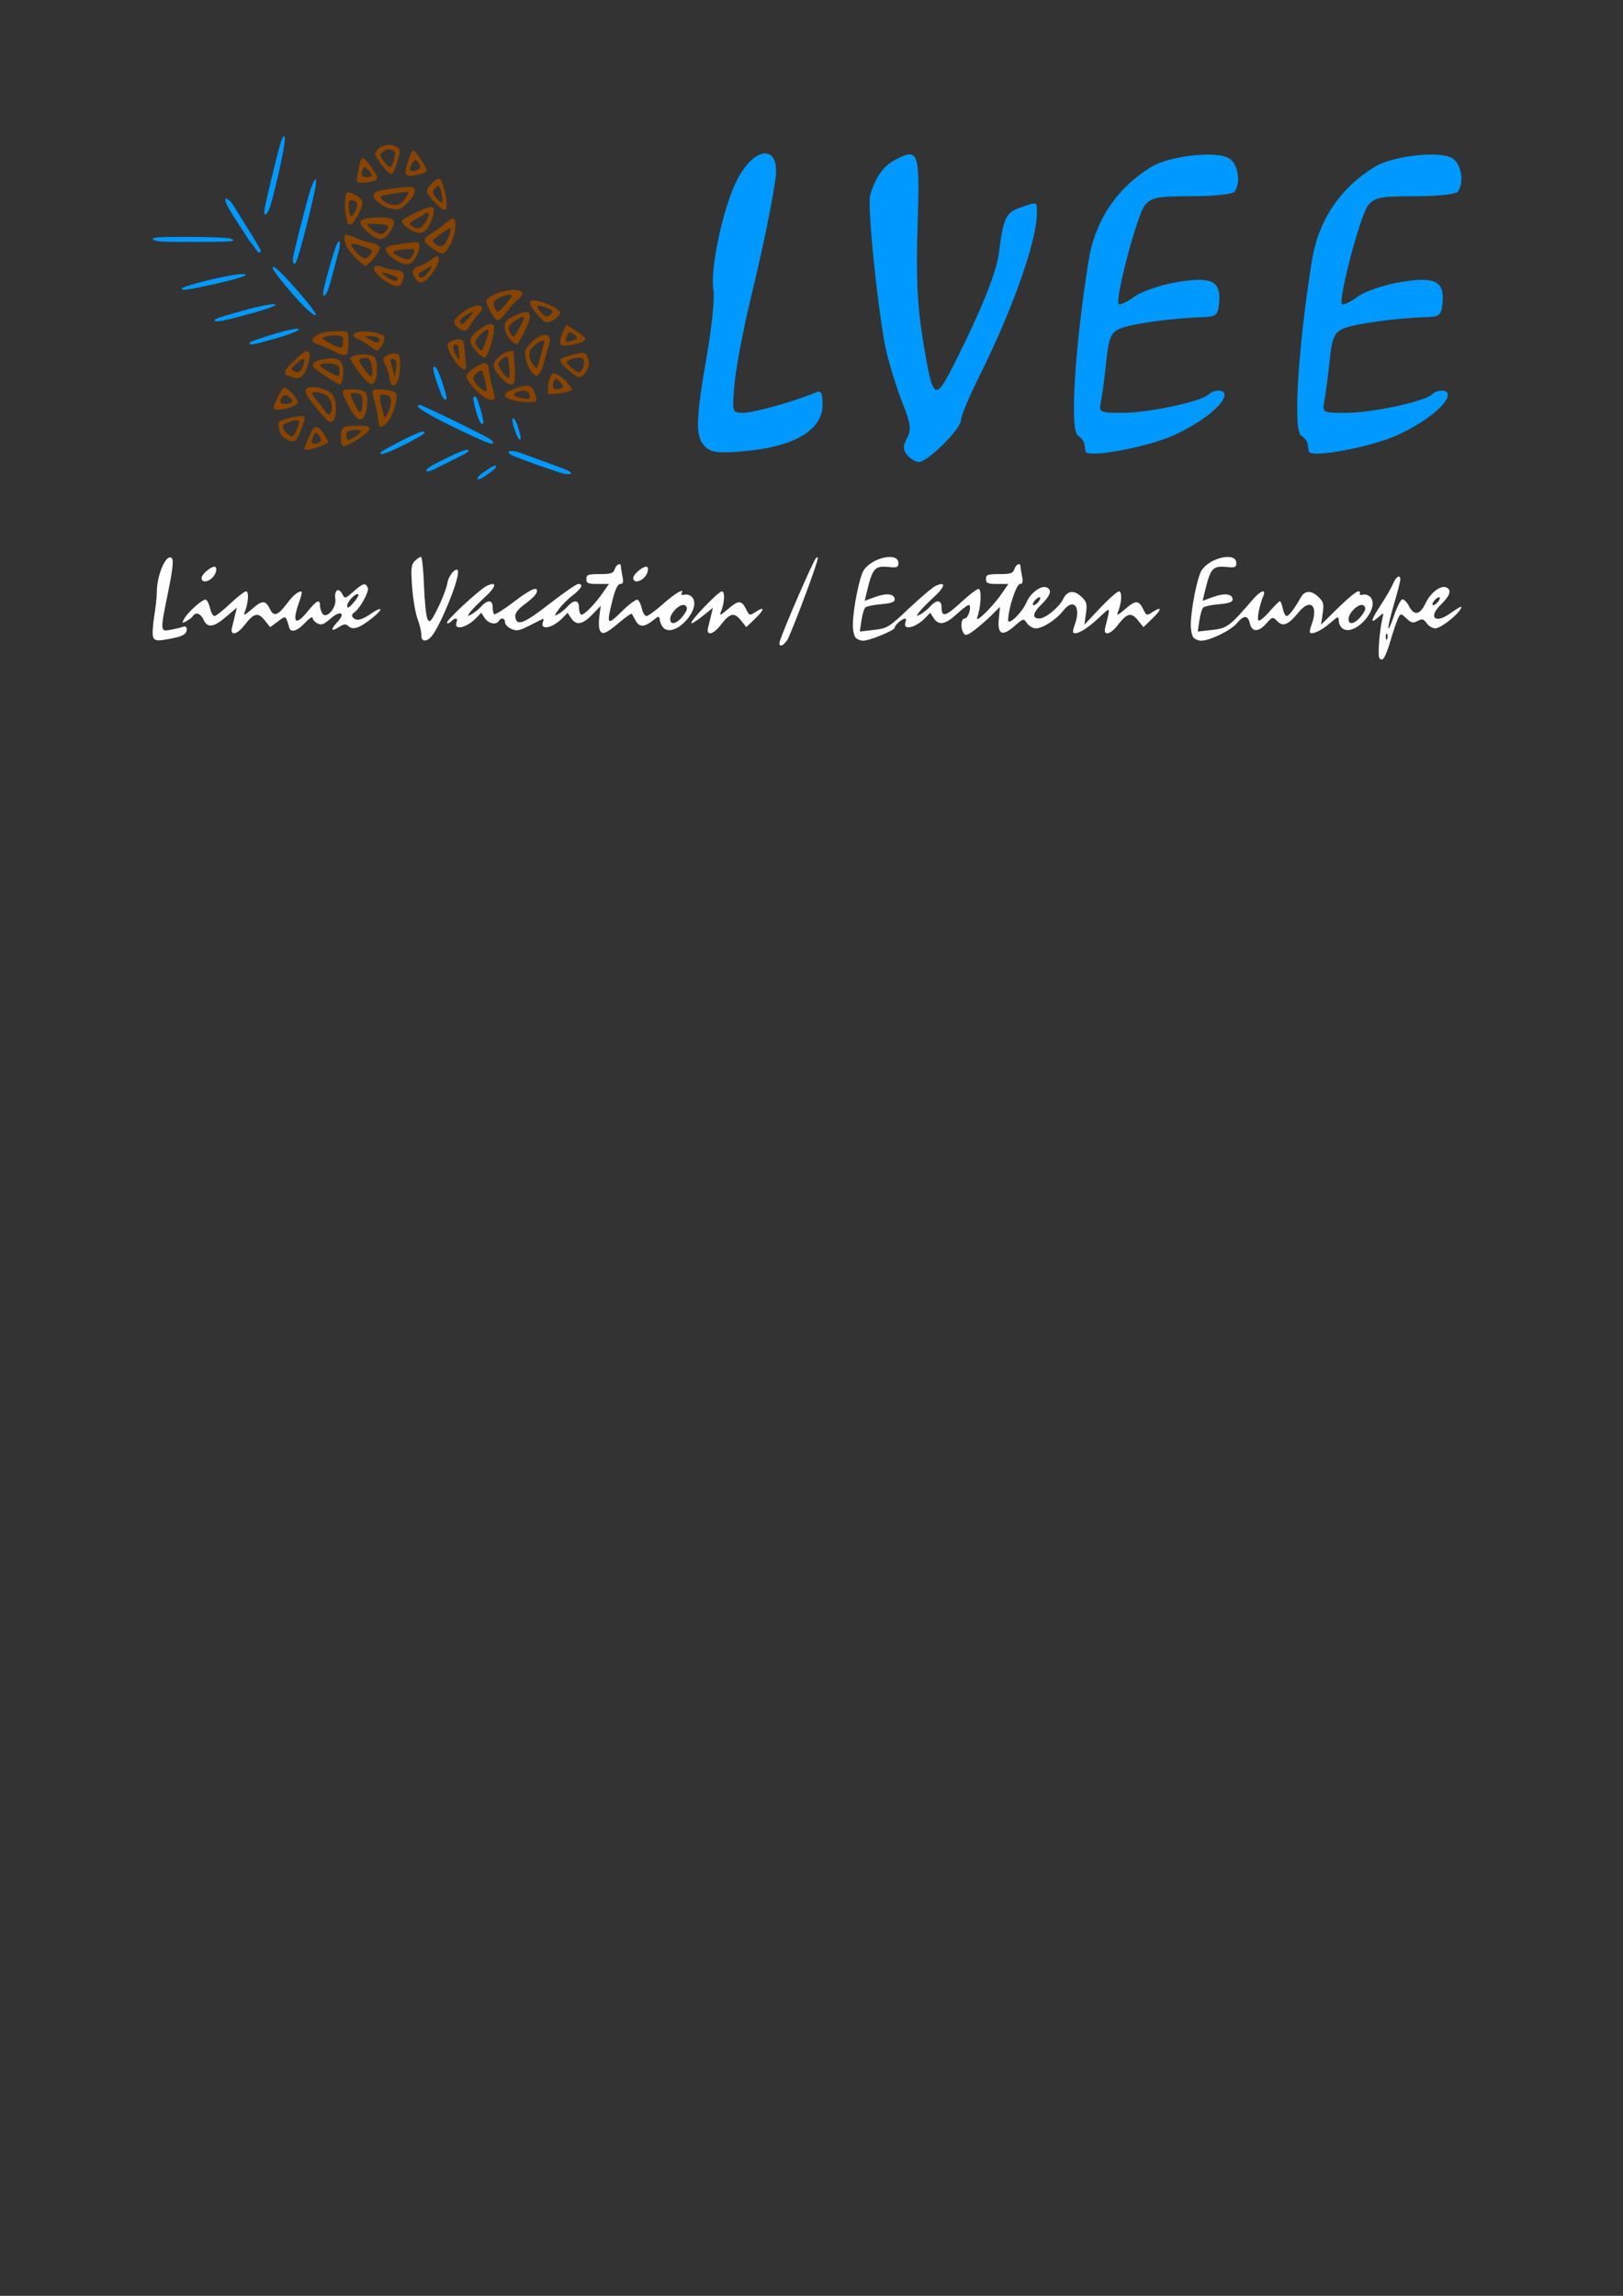 <?xml version="1.0" encoding="UTF-8" standalone="no"?>
<!-- Created with Inkscape (http://www.inkscape.org/) -->

<svg
   xmlns:dc="http://purl.org/dc/elements/1.1/"
   xmlns:cc="http://creativecommons.org/ns#"
   xmlns:rdf="http://www.w3.org/1999/02/22-rdf-syntax-ns#"
   xmlns:svg="http://www.w3.org/2000/svg"
   xmlns="http://www.w3.org/2000/svg"
   xmlns:sodipodi="http://sodipodi.sourceforge.net/DTD/sodipodi-0.dtd"
   xmlns:inkscape="http://www.inkscape.org/namespaces/inkscape"
   id="blue_black_"
   sodipodi:version="0.32"
   inkscape:version="0.48.4 r9939"
   width="744.094"
   height="1052.362"
   version="1.0"
   sodipodi:docname="blue_black_.svg"
   inkscape:output_extension="org.inkscape.output.svg.inkscape"
   inkscape:export-filename="blue_black_.png"
   inkscape:export-xdpi="303.60001"
   inkscape:export-ydpi="303.60001">
  <rect width="100%" height="100%" fill="#333333" stroke="none"/>
  <defs
     id="defs3907">
    <inkscape:perspective
       sodipodi:type="inkscape:persp3d"
       inkscape:vp_x="0 : 526.18109 : 1"
       inkscape:vp_y="0 : 1000 : 0"
       inkscape:vp_z="744.09448 : 526.18109 : 1"
       inkscape:persp3d-origin="372.04724 : 350.78739 : 1"
       id="perspective2954" />
    <inkscape:perspective
       sodipodi:type="inkscape:persp3d"
       inkscape:vp_x="0 : 526.18109 : 1"
       inkscape:vp_y="0 : 1000 : 0"
       inkscape:vp_z="744.09448 : 526.18109 : 1"
       inkscape:persp3d-origin="372.04724 : 350.78739 : 1"
       id="perspective2464" />
    <inkscape:perspective
       id="perspective3853"
       inkscape:persp3d-origin="372.04724 : 350.78739 : 1"
       inkscape:vp_z="744.09448 : 526.18109 : 1"
       inkscape:vp_y="0 : 1000 : 0"
       inkscape:vp_x="0 : 526.18109 : 1"
       sodipodi:type="inkscape:persp3d" />
    <inkscape:perspective
       sodipodi:type="inkscape:persp3d"
       inkscape:vp_x="0 : 526.18109 : 1"
       inkscape:vp_y="0 : 1000 : 0"
       inkscape:vp_z="744.09448 : 526.18109 : 1"
       inkscape:persp3d-origin="372.04724 : 350.78739 : 1"
       id="perspective4938" />
    <inkscape:perspective
       id="perspective4936"
       inkscape:persp3d-origin="372.04724 : 350.78739 : 1"
       inkscape:vp_z="744.09448 : 526.18109 : 1"
       inkscape:vp_y="0 : 1000 : 0"
       inkscape:vp_x="0 : 526.18109 : 1"
       sodipodi:type="inkscape:persp3d" />
    <inkscape:perspective
       id="perspective2433"
       inkscape:persp3d-origin="372.04724 : 350.78739 : 1"
       inkscape:vp_z="744.09448 : 526.18109 : 1"
       inkscape:vp_y="0 : 1000 : 0"
       inkscape:vp_x="0 : 526.18109 : 1"
       sodipodi:type="inkscape:persp3d" />
    <inkscape:perspective
       id="perspective2509"
       inkscape:persp3d-origin="372.04724 : 350.78739 : 1"
       inkscape:vp_z="744.09448 : 526.18109 : 1"
       inkscape:vp_y="0 : 1000 : 0"
       inkscape:vp_x="0 : 526.18109 : 1"
       sodipodi:type="inkscape:persp3d" />
  </defs>
  <sodipodi:namedview
     inkscape:window-height="1056"
     inkscape:window-width="1871"
     inkscape:pageshadow="2"
     inkscape:pageopacity="0.0"
     guidetolerance="10.0"
     gridtolerance="10.0"
     objecttolerance="10.0"
     borderopacity="1.0"
     bordercolor="#666666"
     pagecolor="#ffffff"
     id="base"
     inkscape:zoom="0.83972969"
     inkscape:cx="250.37769"
     inkscape:cy="562.00492"
     inkscape:window-x="49"
     inkscape:window-y="24"
     inkscape:current-layer="blue_black_"
     width="744.094px"
     height="1052.362px"
     showgrid="false"
     inkscape:window-maximized="1" />
  <g
     id="g4290"
     transform="translate(-2.5744722e-7,-454.66)">
    <path
       sodipodi:nodetypes="cssscccscccsssccccsccsssccssccssccccsssccssccssccssccsssccssccsssccsssssccsssccsssc"
       style="fill:#0099ff;fill-opacity:1"
       d="m 195.246,670.453 c 0.752,-1.565 3.3,-2.768 12.809,-7.431 6.761,-3.316 7.61,-2.055 6.209,-1.072 -1.779,1.248 -1.589,0.94 -12.758,6.606 -4.05,2.054 -5.071,2.483 -6.261,1.896 z m 25.688,1.218 c 0.595,-0.481 3.715,-2.478 4.375,-2.935 2.176,-1.049 2.506,-0.592 1.893,0.296 -0.849,1.23 -4.184,3.461 -5.821,4.52 -2.805,1.743 -3.566,0.446 -0.447,-1.882 z m 33.137,-1.257 c -18.408,-6.392 0.976,0.571 -18.145,-6.525 -4.618,-1.714 -3.406,-4 4.099,-1.148 13.646,5.185 21.733,7.546 21.733,8.708 0,0.603 -1.298,1.322 -7.687,-1.035 z m -79.01,-8.829 c 1.253,-0.928 15.337,-8.456 18.034,-8.977 2.41,-0.357 1.436,0.433 1.09,1.004 -0.943,0.994 -10.337,5.691 -12.573,6.723 -5.29,2.441 -8.714,3.465 -6.551,1.25 z m 42.184,-6.767 c -20.175,-9.355 -28.931,-14.518 -24.621,-14.518 1.121,0 31.189,14.741 32.514,15.939 0.549,0.496 0.997,1.114 0.997,1.372 0,1 -2.201,0.309 -8.891,-2.793 z m 20.727,1.15 c -0.872,-0.469 -3.056,-6.92 -3.079,-8.722 -0.018,-1.509 1.214,-1.571 2.865,4.043 1.078,3.667 1.346,5.389 0.214,4.679 z m -17.808,-7.695 c -1.595,-2.885 -2.787,-8.384 -3.082,-10.287 -0.349,-2.255 1.02,-1.552 1.344,-0.989 0.712,1.236 3.386,9.57 3.158,11.538 -0.162,0.695 -0.286,0.465 -0.602,0.388 -0.273,-0.088 -0.584,-0.484 -0.819,-0.649 z m -17.761,-12.649 c -1.59,-4.041 -3.723,-10.05 -3.723,-11.595 0,-1.666 0.524,-1.867 1.631,-0.179 1.053,1.607 3.708,9.406 4.267,12.328 0.473,2.473 -0.838,2.274 -2.174,-0.555 z m -87.691,-23.323 c -1.089,-0.677 0.551,-1.16 4.581,-2.512 22.805,-7.655 22.704,-4.027 4.572,0.698 -3.407,0.888 -8.851,2.695 -9.153,1.814 z M 98.469,601.276 c 0.262,-0.787 7.345,-2.617 11.114,-3.711 18.994,-5.513 24.212,-4.086 3.06,1.454 -5.318,1.393 -14.98,4.24 -14.174,2.257 z m 43.151,-4.085 c -4.397,-3.674 -16.615,-18.17 -16.615,-19.714 0,-1.854 4.514,2.434 13.196,12.537 7.249,8.434 8.786,11.662 3.419,7.177 z m 6.789,-9.85 c 1.588,-7.282 5.055,-18.463 5.667,-19.894 2.128,-4.972 1.82,-0.107 1.488,1.175 -3.733,14.451 -4.916,19.02 -5.995,20.634 -1.133,1.696 -1.813,1.282 -1.161,-1.915 z m -65.078,-0.339 c 0,-1.25 22.504,-6.725 27.505,-6.692 5.467,0.036 -1.628,2.297 -18.242,5.812 -7.017,1.485 -9.263,1.698 -9.263,0.88 z m 51.055,-14.365 c 0.44,-2.754 4.952,-20.82 7.422,-29.293 1.833,-6.289 3.433,-8.439 3.059,-4.346 -0.311,3.407 -7.021,30.749 -8.933,35.339 -1.051,2.524 -1.968,0.931 -1.548,-1.7 z m -16.572,-3.028 c -8.355,-11.468 3.24,5.442 -9.727,-14.188 -5.225,-7.91 -6.041,-11.237 -3.171,-9.027 1.03,0.793 1.061,0.635 5.391,7.779 1.903,3.139 4.908,7.758 6.377,10.203 2.582,4.298 3.476,5.912 2.53,5.912 -0.248,0 -0.392,0.702 -1.4,-0.679 z m -45.041,-4.334 c -5.422,-1.067 -1.562,-1.767 0.427,-1.854 9.879,-0.426 30.337,-0.058 32.219,0.551 3.946,1.277 0.901,1.615 -12.811,1.54 -8.328,-0.046 -14.363,0.199 -19.835,-0.238 z m 48.343,-13.604 c 0,-1.523 5.411,-24.244 7.311,-30.698 1.27,-4.314 2.135,-5.19 2.135,-2.16 0,4.019 -5.822,29.335 -7.487,32.554 -1.063,2.056 -1.96,2.195 -1.96,0.304 z"
       id="path3857"
       inkscape:connector-curvature="0" />
    <path
       id="path2468"
       d="m 139.59,660.373 c 0,-1.027 3.326,-8.623 4.126,-9.423 0.667,-0.667 1.111,-0.707 2.219,-0.202 1.497,0.682 4.989,6.235 4.333,6.891 -0.22,0.22 -2.093,1.037 -4.162,1.816 -3.825,1.44 -6.516,1.819 -6.516,0.918 z m 6.905,-3.015 c 0.945,-0.691 0.951,-0.84 0.092,-2.5 -0.502,-0.971 -1.257,-1.766 -1.678,-1.766 -0.733,0 -1.985,2.681 -1.985,4.25 0,0.962 2.263,0.972 3.571,0.016 z m 10.102,0.967 c -0.625,-1.628 -0.344,-6.123 0.451,-7.211 0.667,-0.912 1.62,-1.109 6.184,-1.274 5.466,-0.198 6.653,0.183 5.987,1.92 -0.641,1.672 -9.55,7.444 -11.488,7.444 -0.438,0 -0.948,-0.396 -1.133,-0.879 z m 6.443,-3.639 c 1.491,-0.957 2.613,-2.019 2.494,-2.362 -0.325,-0.937 -5.267,-0.701 -6.267,0.299 -0.928,0.928 -0.568,3.801 0.477,3.801 0.322,0 1.805,-0.783 3.296,-1.739 z m -31.675,1.365 c -2.149,-1.059 -3.43,-3.252 -3.6,-6.161 -0.12,-2.043 -0.072,-2.094 2.794,-3.045 1.604,-0.532 4.292,-1.129 5.973,-1.327 2.996,-0.352 3.058,-0.331 3.058,1.049 0,1.775 -3.045,9.332 -4.005,9.941 -1.061,0.673 -2.169,0.553 -4.22,-0.457 z m 4.836,-4.827 c 1.764,-4.134 1.269,-4.685 -3.003,-3.338 -1.751,0.552 -3.3,1.309 -3.443,1.681 -0.669,1.744 2.797,5.556 4.547,5 0.301,-0.096 1.155,-1.6 1.899,-3.343 z m 37.591,-1.606 c -0.117,-0.382 -0.353,-2.055 -0.524,-3.717 -0.171,-1.662 -0.85,-4.836 -1.508,-7.053 -1.674,-5.64 -1.446,-5.993 3.632,-5.609 5.259,0.398 6.428,1.012 6.428,3.379 0,2.395 -1.479,7.362 -2.92,9.805 -1.895,3.214 -4.585,4.897 -5.108,3.195 z m 4.926,-8.194 c 1.105,-3.939 0.657,-5.241 -1.984,-5.77 -2.754,-0.551 -3.031,0.19 -1.895,5.066 0.553,2.373 1.122,4.514 1.264,4.758 0.549,0.942 1.725,-0.881 2.615,-4.054 z m -32.885,1.238 c -4.868,-6.005 -5.688,-7.299 -5.688,-8.972 0,-2.256 5.522,-2.193 10.04,0.115 2.848,1.455 3.745,3.451 3.809,8.466 0.046,3.665 -0.962,5.819 -2.724,5.819 -0.641,0 -2.717,-2.073 -5.437,-5.428 z m 6.003,0.941 c 0.848,-1.585 0.143,-5.26 -1.34,-6.984 -1.327,-1.542 -6.258,-2.847 -7.2,-1.905 -0.326,0.326 0.409,1.633 1.956,3.476 1.363,1.625 3.039,3.767 3.724,4.76 1.453,2.106 2.014,2.234 2.86,0.653 z m 11.278,2.125 c -1.379,-1.542 -3.227,-4.602 -5.003,-8.283 -1.879,-3.896 -1.273,-4.535 4.047,-4.266 5.701,0.288 6.532,1.132 6.2,6.298 -0.418,6.486 -2.652,9.149 -5.244,6.251 z m 3.033,-5.775 c 0.123,-2.555 -0.06,-3.626 -0.734,-4.301 -1.068,-1.068 -4.706,-1.225 -4.713,-0.203 -0.003,0.382 0.81,2.371 1.806,4.421 2.33,4.795 3.414,4.82 3.642,0.083 z m -40.721,2.034 c -0.437,-0.707 3.206,-8.431 4.472,-9.482 1.389,-1.153 7.466,5.498 6.457,7.066 -1.233,1.915 -10.035,3.861 -10.928,2.415 z m 8.439,-3.152 c 0.391,-1.019 -1.598,-2.97 -3.028,-2.97 -1.038,0 -2.32,1.595 -2.344,2.917 -0.025,1.372 4.846,1.42 5.371,0.052 z m 102.133,-0.522 c -6.187,-1.517 -6.027,-3.417 0.484,-5.715 4.916,-1.735 6.902,-1.463 8.243,1.131 0.577,1.117 1.1,2.742 1.162,3.612 0.111,1.564 0.076,1.582 -3.222,1.685 -1.834,0.057 -4.834,-0.263 -6.666,-0.713 z m 6.944,-1.651 c 0,-2.748 -1.99,-3.624 -5.474,-2.41 -2.351,0.82 -2.208,1.936 0.334,2.611 3.28,0.871 5.14,0.798 5.14,-0.202 z m -21.163,-0.196 c -2.658,-1.67 -6.155,-5.368 -7.496,-7.926 -0.716,-1.367 -0.671,-1.622 0.544,-3.056 0.729,-0.861 2.702,-2.304 4.385,-3.207 3.825,-2.054 4.546,-1.613 5.079,3.102 0.211,1.862 0.864,4.921 1.453,6.797 0.588,1.876 1.073,3.974 1.077,4.662 0.01,1.76 -1.869,1.621 -5.042,-0.372 z m 1.273,-2.823 c 0.328,-0.802 -1.423,-8.363 -2.06,-8.891 -1.133,-0.94 -4.437,2.161 -3.947,3.705 0.818,2.577 5.441,6.568 6.007,5.186 z m 28.225,-1.129 c 0,-3.317 1.253,-6.65 2.5,-6.65 1.625,0 4.014,1.599 6.342,4.244 1.266,1.438 2.213,2.884 2.106,3.214 -0.234,0.72 -5.295,1.861 -8.586,1.935 l -2.362,0.054 0,-2.796 z m 6.582,-0.156 c 0.458,-0.552 0.199,-1.174 -1.061,-2.554 -1.366,-1.495 -1.814,-1.702 -2.482,-1.147 -0.828,0.687 -1.123,3.382 -0.446,4.06 0.645,0.645 3.358,0.4 3.989,-0.359 z m -78.816,-2.322 c -0.306,-0.806 -0.557,-2.076 -0.557,-2.821 0,-0.746 -0.625,-2.651 -1.389,-4.235 -1.706,-3.536 -1.721,-4.103 -0.139,-5.105 2.187,-1.385 4.614,-1.625 5.679,-0.56 0.79,0.79 0.919,1.776 0.751,5.725 -0.215,5.057 -1.206,7.966 -2.821,8.277 -0.629,0.121 -1.161,-0.326 -1.524,-1.28 z m 2.66,-8.895 c -0.121,-1.244 -0.478,-1.712 -1.412,-1.845 -1.404,-0.199 -1.445,-0.051 -0.745,2.678 0.274,1.07 0.684,2.695 0.91,3.612 l 0.412,1.667 0.498,-2.223 c 0.274,-1.222 0.425,-2.973 0.337,-3.89 z m -30.445,7.221 c -7.102,-4.709 -7.779,-5.263 -7.779,-6.363 0,-1.451 1.604,-2.242 5.753,-2.84 6.085,-0.877 8.138,0.672 8.138,6.139 0,3.172 -0.786,5.589 -1.792,5.513 -0.39,-0.03 -2.334,-1.132 -4.32,-2.449 z m 4.437,-3.193 c -0.005,-0.993 -0.224,-2.146 -0.488,-2.563 -1.007,-1.59 -8.427,-1.966 -8.371,-0.424 0.028,0.778 6.569,4.724 7.895,4.764 0.734,0.022 0.97,-0.413 0.964,-1.777 z m 11.925,3.757 c -2.698,-2.861 -6.916,-8.878 -6.916,-9.867 0,-2.072 9.067,-2.703 11.005,-0.765 1.194,1.194 1.532,7.176 0.569,10.063 -0.984,2.952 -2.264,3.108 -4.658,0.569 z m 3.086,-4.224 c 0,-1.214 -0.369,-3.09 -0.819,-4.169 -0.757,-1.811 -0.98,-1.948 -2.913,-1.788 -1.335,0.111 -2.151,0.48 -2.253,1.019 -0.202,1.067 4.806,7.874 5.484,7.455 0.276,-0.17 0.502,-1.303 0.502,-2.518 z m 59.088,3.137 c -3.305,-3.412 -4.079,-5.388 -2.913,-7.439 1.28,-2.253 4.648,-4.631 6.696,-4.728 l 1.863,-0.088 0.415,5.279 c 0.228,2.903 0.275,6.341 0.105,7.64 -0.276,2.102 -0.471,2.362 -1.772,2.362 -1.042,0 -2.306,-0.87 -4.393,-3.025 z m 3.821,-2.858 c -0.27,-4.674 -0.746,-6.897 -1.477,-6.897 -0.894,0 -3.644,2.524 -3.644,3.344 0,1.648 3.688,6.819 4.635,6.499 0.401,-0.136 0.585,-1.245 0.486,-2.947 z m -100.417,2.256 c -1.222,-0.44 -2.285,-0.804 -2.362,-0.809 -0.076,-0.005 -0.139,-0.571 -0.14,-1.259 -0.001,-0.833 1.386,-2.572 4.154,-5.21 4.535,-4.322 6.111,-5.129 6.952,-3.559 0.824,1.54 -1.354,8.884 -3.095,10.436 -1.62,1.443 -2.447,1.504 -5.508,0.401 z m 4.98,-3.208 c 0.461,-0.704 0.998,-2.079 1.194,-3.056 0.486,-2.431 -0.536,-2.295 -3.673,0.491 -2.401,2.133 -2.458,2.253 -1.422,3.032 1.552,1.168 2.939,1.001 3.901,-0.468 z m 123.011,0.856 c -3.625,-3.036 -4.867,-4.846 -3.952,-5.761 0.782,-0.782 7.716,-2.706 9.752,-2.706 1.28,0 1.725,0.374 2.419,2.035 0.525,1.256 0.718,2.738 0.505,3.873 -0.444,2.368 -2.836,5.207 -4.379,5.199 -0.66,-0.003 -2.616,-1.191 -4.345,-2.639 z m 6.006,-1.463 c 1.23,-2.578 0.659,-4.782 -1.238,-4.782 -2.855,0 -6.409,1.215 -6.233,2.13 0.202,1.048 4.641,4.538 5.772,4.538 0.44,0 1.204,-0.849 1.699,-1.886 z m -22.982,2.303 c -1.789,-1.957 -2.971,-4.679 -3.324,-7.657 -0.284,-2.398 -0.136,-2.981 1.198,-4.731 3.447,-4.52 8.419,-6.615 9.759,-4.113 0.472,0.881 0.364,1.925 -0.475,4.584 -0.597,1.894 -1.526,5.169 -2.065,7.279 -0.893,3.495 -2.312,5.889 -3.492,5.889 -0.252,0 -0.973,-0.563 -1.602,-1.25 z m 3.514,-7.5 c 0.699,-2.675 1.438,-5.426 1.641,-6.114 0.606,-2.052 -1.689,-1.565 -4.358,0.925 -2.037,1.9 -2.324,2.461 -2.273,4.438 0.041,1.543 0.542,2.895 1.576,4.251 0.834,1.094 1.657,1.848 1.83,1.676 0.172,-0.172 0.885,-2.501 1.584,-5.176 z m -37.215,4.299 c -2.008,-1.763 -5.357,-7.701 -5.357,-9.498 0,-2.188 5.652,-3.802 7.097,-2.026 0.311,0.382 0.709,2.695 0.884,5.14 0.175,2.445 0.389,5.171 0.475,6.058 0.218,2.247 -0.79,2.353 -3.099,0.326 z m -0.119,-6.632 c -0.347,-3.068 -0.508,-3.404 -1.562,-3.253 -0.931,0.133 -1.14,0.496 -1.007,1.748 0.155,1.456 2.364,5.519 2.777,5.106 0.099,-0.099 0.006,-1.719 -0.207,-3.601 z m 8.417,0.318 c -4.458,-4.458 -4.133,-7.144 1.307,-10.795 2.382,-1.599 4.035,-2.334 4.996,-2.223 1.345,0.156 1.43,0.343 1.343,2.945 -0.127,3.81 -2.953,12.171 -4.192,12.4 -0.545,0.101 -2.018,-0.892 -3.454,-2.328 z m 3.906,-5.099 c 1.529,-4.613 1.59,-5.251 0.499,-5.251 -1.281,0 -5.279,4.287 -5.279,5.66 0,1.327 2.115,3.915 2.968,3.631 0.292,-0.098 1.108,-1.915 1.812,-4.039 z m -69.514,4.629 c -1.834,-0.954 -4.834,-2.255 -6.668,-2.891 -4.236,-1.469 -4.459,-2.735 -0.833,-4.735 2.027,-1.119 3.482,-1.423 7.683,-1.607 3.504,-0.154 5.394,-0.016 5.834,0.425 0.683,0.683 0.756,7.407 0.103,9.464 -0.502,1.581 -2.166,1.403 -6.119,-0.655 z m 4.061,-4.191 c 0.15,-2.076 0.006,-2.421 -1.211,-2.884 -1.93,-0.734 -8.128,0.096 -8.128,1.087 0,0.709 7.263,4.437 8.335,4.278 0.558,-0.083 0.89,-0.904 1.004,-2.482 z m 12.196,1.721 c -1.381,-1.12 -3.601,-2.439 -4.934,-2.931 -3.147,-1.162 -3.433,-2.487 -0.731,-3.379 2.368,-0.782 7.792,-0.332 10.711,0.887 1.783,0.745 1.882,0.921 1.574,2.817 -0.334,2.059 -2.253,4.642 -3.449,4.642 -0.363,0 -1.79,-0.916 -3.171,-2.036 z m 4.482,-2.592 c 0.229,-1.183 -2.216,-2.151 -4.871,-1.928 l -1.976,0.166 2.778,1.501 c 3.018,1.63 3.794,1.68 4.069,0.261 z m 83.262,2.036 c -0.747,-0.747 -0.325,-3.316 1.021,-6.206 l 1.38,-2.965 2.087,1.259 c 4.444,2.679 6.845,4.638 6.687,5.455 -0.306,1.592 -9.926,3.706 -11.175,2.457 z m 5.261,-1.94 c 1.181,-0.354 2.148,-0.973 2.148,-1.375 0,-0.619 -2.66,-2.427 -3.57,-2.427 -0.562,0 -2.029,3.372 -1.699,3.906 0.42,0.679 0.518,0.676 3.12,-0.104 z m -27.501,0.606 c -3.19,-2.509 -4.67,-7.794 -2.727,-9.737 1.48,-1.48 7.726,-4.223 9.155,-4.02 2.304,0.327 1.958,3.325 -1.073,9.322 -1.46,2.888 -2.925,5.333 -3.256,5.433 -0.33,0.1 -1.275,-0.349 -2.099,-0.998 z m 3.226,-6.488 c 2.965,-5.583 2.712,-6.178 -1.489,-3.514 -3.939,2.498 -4.37,4.066 -1.956,7.116 0.795,1.005 1.254,0.524 3.446,-3.602 z m -26.642,1.001 c -0.611,-0.256 -1.695,-1.095 -2.409,-1.864 -1.552,-1.671 -1.207,-2.63 1.935,-5.389 5.815,-5.106 13.288,-5.198 8.376,-0.103 -1.084,1.124 -2.698,3.295 -3.586,4.823 -1.674,2.879 -2.431,3.324 -4.316,2.533 z m 5.26,-8.261 c -0.576,-0.217 -4.475,2.225 -5.475,3.43 -0.612,0.737 -0.621,1.07 -0.05,1.758 0.611,0.736 1.057,0.458 3.342,-2.084 1.451,-1.613 2.433,-3.01 2.183,-3.104 z m 29.821,1.497 c -3.262,-3.604 -4.347,-5.853 -3.174,-6.577 1.987,-1.228 12.961,3.159 13.267,5.304 0.198,1.387 -2.886,3.965 -5.327,4.453 -1.421,0.284 -1.954,-0.071 -4.767,-3.18 z m 6.006,-0.457 c 1.274,-1.408 0.851,-1.969 -2.291,-3.039 -4.576,-1.559 -5.143,-1.038 -2.343,2.151 1.945,2.216 3.213,2.458 4.634,0.888 z m -26.252,1.215 c -1.542,-2.189 -3.444,-6.067 -3.444,-7.022 0,-2.987 12.042,-6.668 15.595,-4.766 1.609,0.861 1.312,1.922 -1.067,3.806 -1.178,0.933 -3.227,3.142 -4.554,4.909 -3.884,5.172 -4.761,5.585 -6.53,3.074 z m 5.391,-5.632 c 1.558,-1.799 2.833,-3.582 2.833,-3.962 0,-1.724 -7.903,1.123 -8.245,2.97 -0.258,1.396 0.998,4.262 1.868,4.262 0.391,0 1.986,-1.472 3.544,-3.27 z m -53.254,-9.62 c -3.299,-1.633 -7.413,-5.612 -7.163,-6.927 0.255,-1.338 2.199,-1.577 4.24,-0.522 0.897,0.464 3.04,0.949 4.763,1.079 4.768,0.358 5.671,1.64 3.989,5.665 -0.97,2.322 -2.249,2.477 -5.829,0.705 z m 3.728,-2.138 c 0.116,-0.602 -0.888,-1.189 -3.466,-2.027 -1.996,-0.649 -3.63,-0.976 -3.63,-0.727 0,0.742 5.173,3.94 6.088,3.764 0.465,-0.089 0.918,-0.544 1.008,-1.01 z m 8.526,0.258 c -2.53,-3.216 -2.005,-5.137 1.701,-6.231 1.335,-0.394 3.528,-1.588 4.873,-2.652 1.345,-1.064 2.715,-1.847 3.044,-1.738 1.948,0.64 -0.008,5.511 -3.976,9.903 -2.301,2.547 -4.031,2.767 -5.643,0.718 z m 4.14,-1.772 c 1.26,-1.054 3.231,-3.99 2.901,-4.32 -0.114,-0.114 -1.322,0.531 -2.684,1.435 -1.362,0.903 -2.709,1.721 -2.993,1.817 -0.743,0.251 0.067,2.055 0.916,2.041 0.392,-0.007 1.228,-0.444 1.859,-0.972 z m -31.173,-7.419 c -1.656,-1.566 -3.641,-3.923 -4.412,-5.239 -1.395,-2.381 -1.854,-5.46 -0.901,-6.049 0.275,-0.17 2.213,0.413 4.306,1.295 2.093,0.882 4.681,1.775 5.751,1.983 4.347,0.847 5.557,1.449 5.557,2.768 0,1.909 -4.99,8.089 -6.532,8.089 -0.417,0 -2.112,-1.281 -3.768,-2.847 z m 5.83,-1.97 c 0.642,-0.816 1.082,-1.753 0.979,-2.084 -0.217,-0.693 -6.719,-3 -8.625,-3.06 -1.279,-0.041 -1.28,-0.038 -0.278,1.681 1.337,2.292 4.399,4.947 5.706,4.947 0.578,0 1.577,-0.667 2.218,-1.483 z m 12.806,2.826 c -5.255,-2.988 -6.947,-5.843 -4.104,-6.924 1.819,-0.691 12.473,-2.095 13.411,-1.767 1.003,0.351 0.832,2.823 -0.38,5.493 -2.203,4.852 -4.544,5.691 -8.928,3.198 z m 5.254,-1.132 c 1.259,-0.483 2.764,-3.529 2.081,-4.211 -0.744,-0.744 -9.125,0.193 -9.409,1.051 -0.221,0.667 2.272,2.202 4.849,2.986 0.766,0.233 1.435,0.445 1.486,0.471 0.051,0.026 0.498,-0.108 0.993,-0.297 z m 12.805,-3.367 c -0.917,-0.489 -2.618,-1.636 -3.78,-2.548 -2.857,-2.242 -2.583,-3.476 1.28,-5.774 1.681,-1 4.371,-2.97 5.979,-4.378 3.913,-3.427 4.859,-3.203 4.847,1.145 -0.014,4.742 -3.77,12.543 -6.003,12.467 -0.36,-0.012 -1.405,-0.423 -2.322,-0.912 z m 4.055,-4.206 c 1.34,-2.221 2.565,-5.929 2.11,-6.384 -0.504,-0.504 -8.109,4.858 -8.109,5.717 0,1.006 2.189,2.473 3.69,2.473 0.783,0 1.611,-0.647 2.309,-1.806 z m -35.007,-3.919 c -6.088,-4.963 -5.69,-6.881 1.531,-7.375 5.956,-0.408 9.362,0.24 9.59,1.824 0.211,1.466 -1.196,4.359 -3.118,6.414 -2.165,2.314 -4.402,2.072 -8.003,-0.863 z m 7.315,-1.048 c 2.237,-2.401 1.587,-3.039 -3.448,-3.384 -2.52,-0.173 -4.699,-0.196 -4.842,-0.053 -0.887,0.887 4.108,4.624 6.207,4.644 0.523,0.005 1.461,-0.538 2.084,-1.207 z m 11.821,-0.514 c -2.607,-1.29 -4.679,-3.528 -4.219,-4.557 0.431,-0.965 10.908,-5.969 12.774,-6.102 2.138,-0.152 2.348,1.476 0.744,5.765 -2.246,6.005 -4.577,7.232 -9.3,4.894 z m 5.505,-2.525 c 1.688,-1.922 2.84,-4.718 2.205,-5.353 -0.416,-0.416 -0.88,-0.334 -1.575,0.278 -0.542,0.477 -2.298,1.526 -3.903,2.33 -1.604,0.804 -2.917,1.801 -2.917,2.217 0,0.415 0.801,1.143 1.78,1.617 1.89,0.915 2.861,0.676 4.41,-1.088 z m -34.748,-0.651 c -0.157,-0.253 -0.564,-2.191 -0.906,-4.306 -0.698,-4.32 -0.284,-9.447 0.796,-9.861 0.978,-0.375 4.822,1.431 6.098,2.866 1.365,1.534 0.95,3.626 -1.633,8.245 -1.335,2.387 -2.305,3.517 -3.018,3.517 -0.578,0 -1.179,-0.207 -1.336,-0.461 z m 3.587,-5.877 c 1.244,-2.813 0.975,-4.085 -0.969,-4.573 -1.991,-0.5 -2.386,0.25 -2.017,3.828 0.407,3.945 1.455,4.207 2.986,0.745 z m 15.802,-0.963 c -3.212,-0.742 -7.501,-4.026 -7.501,-5.744 0,-1.787 1,-2.247 6.668,-3.07 8.734,-1.267 11.613,-1.349 11.999,-0.341 0.605,1.577 -0.274,3.56 -2.697,6.083 -3.604,3.753 -4.349,4.023 -8.469,3.072 z m 5.11,-2.423 c 1.442,-1.01 3.767,-4.645 3.281,-5.131 -0.192,-0.192 -1.908,-0.059 -3.814,0.296 -1.906,0.355 -4.653,0.803 -6.104,0.997 -2.812,0.375 -3.291,1.131 -1.656,2.611 2.268,2.053 6.269,2.645 8.293,1.227 z m 15.261,-0.549 c -1.883,-2.013 -3.421,-4.088 -3.419,-4.611 0.008,-2.189 4.287,-6.622 5.823,-6.033 1.071,0.411 3.05,7.138 3.211,10.915 0.116,2.726 0.005,3.074 -1.031,3.222 -0.827,0.118 -2.146,-0.887 -4.584,-3.493 z m 3.623,-2.129 c -0.181,-1.32 -0.594,-3.098 -0.919,-3.951 -0.554,-1.457 -0.665,-1.501 -1.83,-0.731 -1.942,1.283 -1.87,3.055 0.21,5.202 1.003,1.034 2.058,1.881 2.345,1.881 0.296,0 0.38,-1.04 0.193,-2.4 z m -38.354,-6.857 c -1.091,-0.309 -1.084,-0.512 0.226,-7.135 0.751,-3.794 1.285,-4.592 2.434,-3.638 1.707,1.417 5.866,7.37 5.866,8.397 0,0.57 -0.457,1.281 -1.015,1.58 -1.257,0.673 -6.126,1.189 -7.511,0.796 z m 6.054,-3.012 c 0.425,-0.687 -2.386,-3.844 -3.422,-3.844 -0.776,0 -1.598,3.006 -1.06,3.876 0.468,0.757 4.01,0.732 4.482,-0.032 z m 15.595,-0.821 c -0.675,-1.758 2.323,-10.803 3.58,-10.803 0.866,0 6.08,8.006 6.08,9.335 0,0.761 -5.083,2.334 -7.543,2.334 -1.103,0 -1.911,-0.331 -2.117,-0.866 z m 5.845,-2.258 c 0.906,-0.82 0.921,-1.044 0.168,-2.5 -0.455,-0.88 -1.189,-1.6 -1.632,-1.6 -0.861,0 -2.5,2.714 -2.5,4.14 0,1.161 2.666,1.135 3.964,-0.04 z m -15.074,0.235 c -1.273,-1.314 -2.946,-3.457 -3.718,-4.76 -1.344,-2.272 -1.364,-2.429 -0.468,-3.797 1.91,-2.915 6.425,-3.652 9.607,-1.567 1.481,0.97 1.433,1.696 -0.516,7.835 -1.564,4.924 -2.107,5.178 -4.906,2.289 z m 3.804,-4.564 c 0.748,-3.065 0.734,-3.328 -0.22,-4.026 -1.46,-1.067 -3.213,-0.923 -4.899,0.404 -1.636,1.287 -1.491,1.907 1.265,5.388 1.999,2.526 2.909,2.109 3.855,-1.767 z"
       style="fill:#884400;fill-opacity:1"
       inkscape:connector-curvature="0" />
    <path
       inkscape:connector-curvature="0"
       id="path2437"
       d="m 350.629,524.971 c -3.778,0.128 -8.957,4.49 -13.14,13.04 -6.197,12.665 -12.061,40.653 -10.392,49.563 0.634,3.382 -0.774,17.099 -3.098,30.477 -5.118,29.465 -5.255,36.813 -0.799,41.269 2.801,2.801 6.005,3.185 17.587,2.198 23.195,-1.976 36.323,-9.66 36.323,-21.234 0,-5.937 -0.537,-6.805 -3.547,-5.546 -9.497,3.972 -28.064,9.143 -32.725,9.143 -5.147,0 -5.196,-0.163 -4.147,-12.79 0.585,-7.038 3.819,-24.294 7.195,-38.371 5.936,-24.754 9.167,-40.342 11.541,-55.308 1.341,-8.454 -1.018,-12.569 -4.796,-12.441 z m 66.15,0.45 c -1.541,0.103 -3.559,1.059 -6.245,2.448 -5.465,2.826 -8.908,7.622 -11.591,16.088 -1.515,4.78 3.973,57.354 7.544,72.295 1.615,6.757 4.939,17.298 7.394,23.432 3.717,9.286 4.018,11.921 1.949,15.788 -1.967,3.676 -1.913,5.308 0.15,7.794 1.434,1.728 3.842,3.148 5.346,3.148 4.023,0 19.285,-15.185 19.285,-19.186 0,-1.889 3.579,-10.533 7.944,-19.235 15.541,-30.986 26.83,-62.888 26.83,-75.643 0,-5.448 0.398,-5.337 -7.744,-2.498 -6.506,2.268 -7.644,4.703 -9.693,20.884 -1.107,8.743 -7.86,25.636 -19.835,49.463 -9.652,19.205 -10.304,18.791 -15.089,-10.342 -2.456,-14.953 -3.069,-28.409 -2.348,-51.611 0.802,-25.816 0.727,-33.135 -3.897,-32.825 z m 137.097,0.1 c -8.817,-0.022 -20.541,2.241 -26.13,5.696 -15.887,9.819 -25.731,24.599 -28.678,43.067 -6.323,39.626 -8.654,77.717 -4.896,80.039 1.511,0.934 2.857,2.68 2.998,3.847 0.141,1.167 0.359,2.696 0.5,3.397 0.65,3.239 28.131,-1.805 40.569,-7.444 12.665,-5.743 23.183,-14.159 23.183,-18.536 0,-2.466 -4.735,-2.533 -7.295,-0.1 -3.4,3.232 -27.444,8.394 -39.121,8.394 -11.179,0 -11.263,-0.005 -10.192,-5.596 0.593,-3.097 1.681,-11.286 2.398,-18.186 1.09,-10.49 2.101,-12.919 6.095,-14.739 4.812,-2.192 24.045,-4.906 37.672,-5.296 6.662,-0.191 7.385,-0.771 7.944,-6.495 0.99,-10.145 -3.418,-12.303 -19.535,-9.543 -7.432,1.273 -16.16,4.273 -19.435,6.695 -3.272,2.419 -6.449,3.893 -7.045,3.298 -1.896,-1.896 8.381,-40.82 11.941,-45.216 2.986,-3.687 5.727,-4.197 21.534,-4.197 9.953,0 18.758,-0.922 19.585,-2.048 3.155,-4.294 1.58,-13.172 -2.748,-15.488 -1.954,-1.046 -5.335,-1.539 -9.343,-1.549 z m 102.373,0 c -8.817,-0.022 -20.541,2.241 -26.13,5.696 -15.887,9.819 -25.731,24.599 -28.678,43.067 -6.323,39.626 -8.654,77.717 -4.896,80.039 1.511,0.934 2.857,2.68 2.998,3.847 0.141,1.167 0.359,2.696 0.5,3.397 0.65,3.239 28.131,-1.805 40.569,-7.444 12.665,-5.743 23.183,-14.159 23.183,-18.536 0,-2.466 -4.735,-2.533 -7.295,-0.1 -3.4,3.232 -27.444,8.394 -39.121,8.394 -11.179,0 -11.263,-0.005 -10.192,-5.596 0.593,-3.097 1.681,-11.286 2.398,-18.186 1.09,-10.49 2.101,-12.919 6.095,-14.739 4.812,-2.192 24.045,-4.906 37.672,-5.296 6.662,-0.191 7.435,-0.771 7.994,-6.495 0.99,-10.145 -3.468,-12.303 -19.585,-9.543 -7.432,1.273 -16.16,4.273 -19.435,6.695 -3.272,2.419 -6.449,3.893 -7.045,3.298 -1.896,-1.896 8.381,-40.82 11.941,-45.216 2.986,-3.687 5.727,-4.197 21.534,-4.197 9.953,0 18.758,-0.922 19.585,-2.048 3.155,-4.294 1.58,-13.172 -2.748,-15.488 -1.954,-1.046 -5.335,-1.539 -9.343,-1.549 z"
       style="fill:#0099ff;fill-opacity:1" />
    <path
       style="fill:#ffffff;fill-opacity:1"
       d="m 632.357,756.175 c -0.765,-1.238 0.124,-12.479 1.425,-18.004 0.663,-2.817 0.656,-2.819 -1.773,-0.667 -4,3.545 -3.655,1.621 0.971,-5.415 2.397,-3.645 4.965,-8.093 5.707,-9.885 1.372,-3.312 3.356,-4.417 3.313,-1.845 -0.013,0.777 -1.285,5.713 -2.827,10.968 -3.45,11.758 -3.566,15.715 -0.17,5.801 1.368,-3.994 3.087,-7.462 3.819,-7.706 0.732,-0.244 2.154,1.147 3.159,3.091 2.356,4.557 5.057,4.062 7.628,-1.398 2.218,-4.711 6.752,-8.231 9.328,-7.242 2.77,1.063 1.973,3.748 -2.36,7.957 -5.795,5.628 -2.811,8.898 3.89,4.263 5.302,-3.667 6.218,-4.063 5.124,-2.211 -1.902,3.219 -9.224,8.811 -11.537,8.811 -1.282,0 -3.075,-1.062 -3.984,-2.359 -1.403,-2.003 -2.027,-2.159 -4.129,-1.034 -2.086,1.116 -2.89,0.937 -5.1,-1.14 -2.507,-2.355 -2.673,-2.372 -3.729,-0.38 -0.608,1.147 -2.193,5.754 -3.524,10.239 -2.456,8.277 -3.832,10.422 -5.233,8.155 z m 3.566,-10.913 c -0.376,-0.376 -0.643,0.292 -0.594,1.484 0.054,1.317 0.322,1.585 0.683,0.683 0.327,-0.816 0.287,-1.792 -0.089,-2.168 z m 24.197,-16.416 c 0,-0.631 -0.75,-0.508 -1.696,0.277 -0.933,0.774 -1.696,1.917 -1.696,2.539 0,0.631 0.75,0.508 1.696,-0.277 0.933,-0.774 1.696,-1.917 1.696,-2.539 z m -302.556,19.628 c 1.89,-5.954 15.261,-36.711 16.45,-37.839 1.067,-1.012 1.189,-0.672 0.547,1.524 -2.077,7.1 -12.161,33.625 -13.65,35.906 -2.018,3.091 -4.285,3.368 -3.346,0.409 z M 70.204,746.668 c -0.406,-1.059 -0.187,-5.313 0.488,-9.452 0.675,-4.14 1.221,-9.121 1.213,-11.069 -0.031,-8.016 4.385,-18.056 6.866,-15.614 0.87,0.856 0.407,5.188 -1.62,15.14 -3.807,18.694 -3.815,18.588 1.199,17.647 2.221,-0.417 4.766,-1.037 5.655,-1.378 0.972,-0.373 1.616,0.078 1.616,1.13 0,2.588 -2.303,3.625 -11.015,4.96 -2.753,0.422 -3.848,0.083 -4.403,-1.364 z m 122.967,-0.864 c 0.049,-1.399 -0.728,-4.737 -1.726,-7.416 -0.998,-2.679 -2.13,-9.317 -2.516,-14.751 -0.597,-8.416 -0.415,-10.165 1.229,-11.809 1.061,-1.061 2.34,-1.93 2.841,-1.93 0.501,0 1.127,5.98 1.392,13.288 0.265,7.308 1.003,14.214 1.642,15.346 0.996,1.765 1.682,1 4.819,-5.372 2.012,-4.087 3.95,-9.23 4.307,-11.431 0.628,-3.867 4.871,-8.063 4.857,-4.802 -0.021,4.828 -8.427,25.138 -12.187,29.443 -2.41,2.76 -4.762,2.474 -4.657,-0.565 z m 199.151,1.187 c -0.746,-0.746 -1.339,-3.418 -1.318,-5.937 0.062,-7.192 3.009,-21.98 4.979,-24.987 3.894,-5.943 15.903,-8.466 15.903,-3.342 0,1.871 -0.632,2.199 -3.654,1.896 -7.424,-0.743 -8.088,5.5e-4 -11.081,12.417 l -0.724,3.004 4.98,-1.791 c 5.262,-1.892 8.783,-1.387 8.783,1.261 0,1.114 -1.878,1.748 -6.26,2.111 -3.443,0.286 -6.713,0.985 -7.268,1.554 -0.554,0.569 -1.335,3.272 -1.736,6.006 l -0.728,4.971 6.46,-0.759 c 6.162,-0.724 6.904,-1.18 16.106,-9.89 5.306,-5.022 10.834,-9.672 12.284,-10.333 4.808,-2.191 4.367,0.384 -0.887,5.181 -2.849,2.601 -5.895,5.702 -6.769,6.892 -1.465,1.994 -1.411,2.069 0.684,0.953 1.251,-0.666 3.238,-2.276 4.416,-3.578 2.877,-3.179 5.184,-3.004 5.184,0.394 0,4.73 1.87,4.269 8.834,-2.179 3.705,-3.43 7.369,-6.236 8.142,-6.236 1.497,0 1.093,8.586 -0.611,13.005 -1.249,3.238 6.709,-4.373 10.939,-10.461 l 3.339,-4.806 -5.143,0 c -4.389,0 -5.143,-0.332 -5.143,-2.262 0,-1.984 0.754,-2.262 6.144,-2.262 5.151,0 6.26,-0.366 6.862,-2.262 0.709,-2.235 2.827,-3.188 2.827,-1.272 0,0.544 0.318,2.58 0.707,4.524 0.541,2.704 0.308,3.534 -0.993,3.534 -1.619,0 -5.368,11.566 -5.368,16.559 0,2.795 6.486,-3.533 8.48,-8.272 1.734,-4.123 6.539,-7.71 9.04,-6.75 2.77,1.063 1.973,3.748 -2.36,7.957 -4.008,3.893 -4.31,6.339 -0.781,6.339 2.649,0 9.035,-5.213 10.738,-8.767 1.942,-4.051 4.963,-4.494 8.432,-1.235 2.461,2.312 2.725,3.281 2.11,7.736 l -0.703,5.093 7.201,-7.634 c 3.961,-4.198 7.856,-7.634 8.657,-7.634 1.553,0 1.256,5.372 -0.532,9.613 -0.708,1.679 0.15,1.299 3.327,-1.472 4.827,-4.212 6.259,-4.189 8.365,0.131 1.419,2.91 1.568,2.951 4.276,1.177 4.362,-2.858 4.257,-1.221 -0.196,3.069 l -4.029,3.881 -2.534,-3.153 c -3.032,-3.773 -5.019,-3.313 -9.164,2.121 -3.434,4.502 -6.807,5.26 -5.85,1.315 2.503,-10.322 2.853,-9.9 -3.393,-4.097 -5.222,4.852 -10.013,7.555 -11.232,6.336 -0.282,-0.282 0.011,-1.888 0.651,-3.57 3.092,-8.134 -0.459,-12.609 -5.199,-6.552 -3.285,4.197 -9.432,8.165 -12.651,8.165 -1.291,0 -3.083,-1.051 -3.983,-2.336 -1.624,-2.318 -1.668,-2.309 -5.722,1.251 -5.675,4.983 -7.926,3.951 -7.228,-3.315 l 0.528,-5.494 -3.695,3.695 c -2.032,2.032 -5.554,5.113 -7.827,6.847 -3.406,2.598 -4.312,2.867 -5.155,1.535 -1.572,-2.484 -1.253,-6.706 0.507,-6.706 1.527,0 3.204,-5.032 2.059,-6.178 -0.317,-0.317 -2.777,1.452 -5.467,3.932 -5.508,5.077 -8.439,5.637 -10.811,2.066 l -1.622,-2.443 -2.192,2.289 c -4.529,4.73 -10.666,6.024 -9.09,1.916 0.334,-0.87 0.241,-1.566 -0.206,-1.546 -1.418,0.063 -4.771,2.995 -4.771,4.173 0,1.253 -11.517,5.97 -14.576,5.97 -1.064,0 -2.546,-0.611 -3.292,-1.357 z m 84.591,-18.145 c 0,-0.631 -0.75,-0.508 -1.696,0.277 -0.933,0.774 -1.696,1.917 -1.696,2.539 0,0.631 0.75,0.508 1.696,-0.277 0.933,-0.774 1.696,-1.917 1.696,-2.539 z m 70.342,18.145 c -0.746,-0.746 -1.339,-3.418 -1.318,-5.937 0.062,-7.192 3.009,-21.98 4.979,-24.987 3.894,-5.943 15.903,-8.466 15.903,-3.342 0,1.871 -0.632,2.199 -3.654,1.896 -7.424,-0.743 -8.088,5.5e-4 -11.081,12.417 l -0.724,3.004 4.98,-1.791 c 5.262,-1.892 8.783,-1.387 8.783,1.261 0,1.114 -1.878,1.748 -6.26,2.111 -3.443,0.286 -6.713,0.985 -7.268,1.554 -0.554,0.569 -1.335,3.272 -1.736,6.006 l -0.728,4.971 6.582,-0.739 c 6.911,-0.776 8.145,-1.701 18.748,-14.052 3.39,-3.949 6.129,-4.896 4.784,-1.654 -1.811,4.363 -3.062,10.588 -2.281,11.35 0.455,0.444 2.699,-1.355 4.985,-3.999 2.286,-2.643 4.461,-4.806 4.833,-4.806 0.372,0 0.981,1.527 1.355,3.393 0.373,1.866 1.166,3.393 1.761,3.393 1.024,0 3.672,-3.486 6.446,-8.487 1.813,-3.267 4.763,-3.409 7.983,-0.384 2.472,2.322 2.724,3.26 2.077,7.736 l -0.736,5.093 7.746,-7.634 c 4.261,-4.198 8.4,-7.634 9.198,-7.634 0.799,0 1.167,0.461 0.818,1.025 -0.349,0.564 0.293,0.783 1.426,0.487 1.133,-0.296 2.717,0.254 3.521,1.222 4.422,5.328 -7.749,18.528 -13.036,14.14 -0.874,-0.725 -1.588,-2.326 -1.588,-3.559 0,-2.006 -0.406,-1.884 -3.884,1.17 -3.798,3.334 -8.217,5.456 -9.238,4.435 -0.282,-0.282 0.011,-1.888 0.651,-3.57 3.291,-8.655 -0.414,-12.415 -5.797,-5.884 -4.896,5.939 -7.188,6.92 -9.879,4.229 -2.165,-2.165 -2.222,-2.152 -5.185,1.174 -3.458,3.881 -6.432,3.845 -7.361,-0.09 -0.94,-3.98 -2.745,-4.023 -6.009,-0.144 -2.793,3.32 -12.398,7.982 -16.443,7.982 -1.097,0 -2.604,-0.611 -3.351,-1.357 z m 77.061,-10.238 c 1.789,-2.398 2.014,-3.421 0.983,-4.452 -1.707,-1.707 -7.023,2.947 -7.023,6.149 0,3.023 3.188,2.127 6.04,-1.697 z m -517.967,5.658 c 0.339,-1.399 0.986,-4.055 1.438,-5.9 l 0.821,-3.356 -4.911,4.204 c -5.744,4.917 -8.58,5.293 -10.365,1.377 -1.32,-2.897 -3.641,-3.706 -4.88,-1.702 -0.382,0.619 -1.723,1.675 -2.98,2.347 -2.014,1.078 -2.151,0.978 -1.161,-0.842 1.896,-3.484 8.962,-9.712 10.172,-8.964 0.628,0.388 1.476,2.226 1.884,4.085 0.408,1.859 1.289,3.38 1.957,3.38 0.668,0 3.905,-2.545 7.193,-5.655 3.288,-3.11 6.574,-5.654 7.301,-5.654 1.418,0 1.031,5.589 -0.665,9.613 -0.708,1.679 0.15,1.299 3.327,-1.472 4.825,-4.209 6.259,-4.189 8.36,0.12 1.74,3.569 3.674,2.803 8.148,-3.231 2.58,-3.479 5.443,-5.618 6.331,-4.73 0.194,0.194 -0.365,2.369 -1.243,4.833 -3.318,9.315 -1.579,10.976 4.095,3.915 3.947,-4.911 5.509,-5.629 5.536,-2.545 0.009,1.089 0.492,2.729 1.071,3.646 1.776,2.809 6.56,-2.518 5.956,-6.633 -0.589,-4.015 1.444,-5.54 3.147,-2.36 1.237,2.312 1.32,2.294 5.185,-1.099 4.489,-3.941 5.58,-4.202 6.587,-1.576 0.655,1.706 -3.849,9.723 -6.319,11.249 -1.519,0.939 -1.089,2.413 0.929,3.187 1.126,0.432 3.614,-0.488 6.24,-2.309 6.338,-4.392 6.571,-2.514 0.284,2.287 -5.522,4.216 -8.194,4.95 -10.311,2.833 -0.894,-0.894 -2.052,-0.702 -4.184,0.696 -3.553,2.328 -3.847,1.078 -0.568,-2.413 3.922,-4.174 1.357,-5.5 -3.089,-1.597 -3.201,2.811 -4.326,3.225 -6.13,2.26 -1.215,-0.65 -2.212,-1.801 -2.214,-2.556 -0.003,-0.756 -1.555,0.28 -3.45,2.302 -3.564,3.803 -6.483,4.718 -7.215,2.262 -1.728,-5.797 -1.474,-5.658 -5.247,-2.874 l -3.513,2.591 -2.519,-3.153 c -3.015,-3.774 -5.004,-3.313 -9.148,2.121 -3.434,4.502 -6.807,5.26 -5.85,1.315 z m 57.934,-15.296 c -0.991,-0.991 -5.157,3.318 -5.118,5.294 0.025,1.287 0.853,0.875 2.885,-1.437 1.567,-1.782 2.572,-3.518 2.233,-3.857 z m 110.586,16.091 c -0.369,-0.963 -0.397,-3.794 -0.062,-6.293 l 0.609,-4.542 -3.915,4.031 c -4.482,4.615 -7.353,5.086 -9.675,1.588 l -1.622,-2.443 -2.192,2.289 c -4.587,4.791 -10.662,6.014 -9.053,1.822 0.354,-0.922 0.261,-1.495 -0.206,-1.273 -0.467,0.222 -3.245,1.628 -6.174,3.124 -4.492,2.295 -5.775,2.516 -8.199,1.412 -1.581,-0.72 -2.874,-2.084 -2.874,-3.03 0,-1.94 -1.765,-2.308 -2.827,-0.59 -1.208,1.954 -4.746,1.233 -6.435,-1.312 l -1.622,-2.443 -2.192,2.289 c -4.529,4.73 -10.666,6.024 -9.09,1.916 0.741,-1.931 -0.646,-2.068 -2.47,-0.244 -0.736,0.736 -1.62,1.056 -1.965,0.711 -0.813,-0.813 15.068,-15.55 18.406,-17.08 4.729,-2.168 4.238,0.454 -0.975,5.214 -2.849,2.601 -5.895,5.702 -6.769,6.892 -1.465,1.994 -1.411,2.069 0.684,0.953 1.251,-0.666 3.238,-2.276 4.416,-3.578 2.832,-3.129 5.184,-3.006 5.184,0.272 0,1.451 0.308,2.947 0.684,3.323 0.376,0.376 4.317,-2.083 8.756,-5.466 7.484,-5.702 10.941,-7.384 10.898,-5.302 -0.03,1.486 -1.565,3.144 -5.975,6.456 -2.973,2.233 -4.192,3.953 -3.958,5.583 0.627,4.367 3.936,3.091 15.677,-6.049 6.43,-5.005 12.352,-9.1 13.16,-9.1 2.586,0 1.584,2.06 -2.529,5.197 -2.199,1.678 -5.075,4.561 -6.39,6.408 -2.213,3.108 -2.23,3.272 -0.229,2.201 1.189,-0.636 3.126,-2.222 4.304,-3.524 2.877,-3.179 5.184,-3.004 5.184,0.394 0,1.518 0.428,3.025 0.952,3.349 1.064,0.657 6.411,-4.74 10.255,-10.35 l 2.518,-3.675 -5.166,0 c -4.412,0 -5.166,-0.33 -5.166,-2.262 0,-1.984 0.754,-2.262 6.144,-2.262 5.151,0 6.26,-0.366 6.862,-2.262 0.709,-2.235 2.827,-3.188 2.827,-1.272 0,0.544 0.318,2.58 0.707,4.524 0.541,2.704 0.308,3.534 -0.993,3.534 -1.148,0 -2.296,2.371 -3.534,7.301 -2.911,11.588 -2.569,12.008 4.276,5.248 3.36,-3.318 6.629,-5.713 7.264,-5.32 0.635,0.392 1.488,2.234 1.897,4.093 0.408,1.859 1.364,3.38 2.123,3.38 0.759,0 4.236,-2.545 7.725,-5.655 5.614,-5.004 10.077,-7.49 8.309,-4.629 -0.349,0.564 0.293,0.783 1.426,0.487 1.133,-0.296 2.717,0.254 3.521,1.222 4.377,5.274 -7.738,18.537 -12.968,14.196 -0.836,-0.694 -1.678,-2.293 -1.871,-3.554 -0.35,-2.287 -0.358,-2.287 -3.356,0.082 -3.869,3.057 -6.199,3.006 -7.851,-0.17 -0.728,-1.399 -1.507,-2.754 -1.73,-3.01 -0.223,-0.256 -2.917,1.653 -5.987,4.241 -6.043,5.096 -7.708,5.658 -8.745,2.956 z m 38.448,-6.452 c 1.789,-2.398 2.014,-3.421 0.983,-4.452 -1.707,-1.707 -7.023,2.947 -7.023,6.149 0,3.023 3.188,2.127 6.04,-1.697 z m 11.295,5.658 c 0.339,-1.399 0.98,-4.03 1.424,-5.845 l 0.807,-3.3 -4.694,3.772 c -2.581,2.074 -4.92,3.546 -5.196,3.269 -0.816,-0.816 12.387,-14.577 13.986,-14.577 1.562,0 1.271,5.358 -0.523,9.613 -0.708,1.679 0.15,1.299 3.327,-1.472 4.827,-4.212 6.259,-4.189 8.365,0.131 1.419,2.91 1.568,2.951 4.276,1.177 4.362,-2.858 4.257,-1.221 -0.196,3.069 l -4.029,3.881 -2.534,-3.153 c -3.032,-3.773 -5.019,-3.313 -9.164,2.121 -3.434,4.502 -6.807,5.26 -5.85,1.315 z M 92.407,719.575 c 0,-1.574 4.102,-5.153 5.906,-5.153 1.521,0 0.956,3.155 -0.898,5.008 -2.225,2.225 -5.008,2.306 -5.008,0.145 z m 197.908,0 c 0,-1.574 4.102,-5.153 5.906,-5.153 1.521,0 0.956,3.155 -0.898,5.008 -2.225,2.225 -5.008,2.306 -5.008,0.145 z"
       id="path2513"
       inkscape:connector-curvature="0" />
  </g>
</svg>
